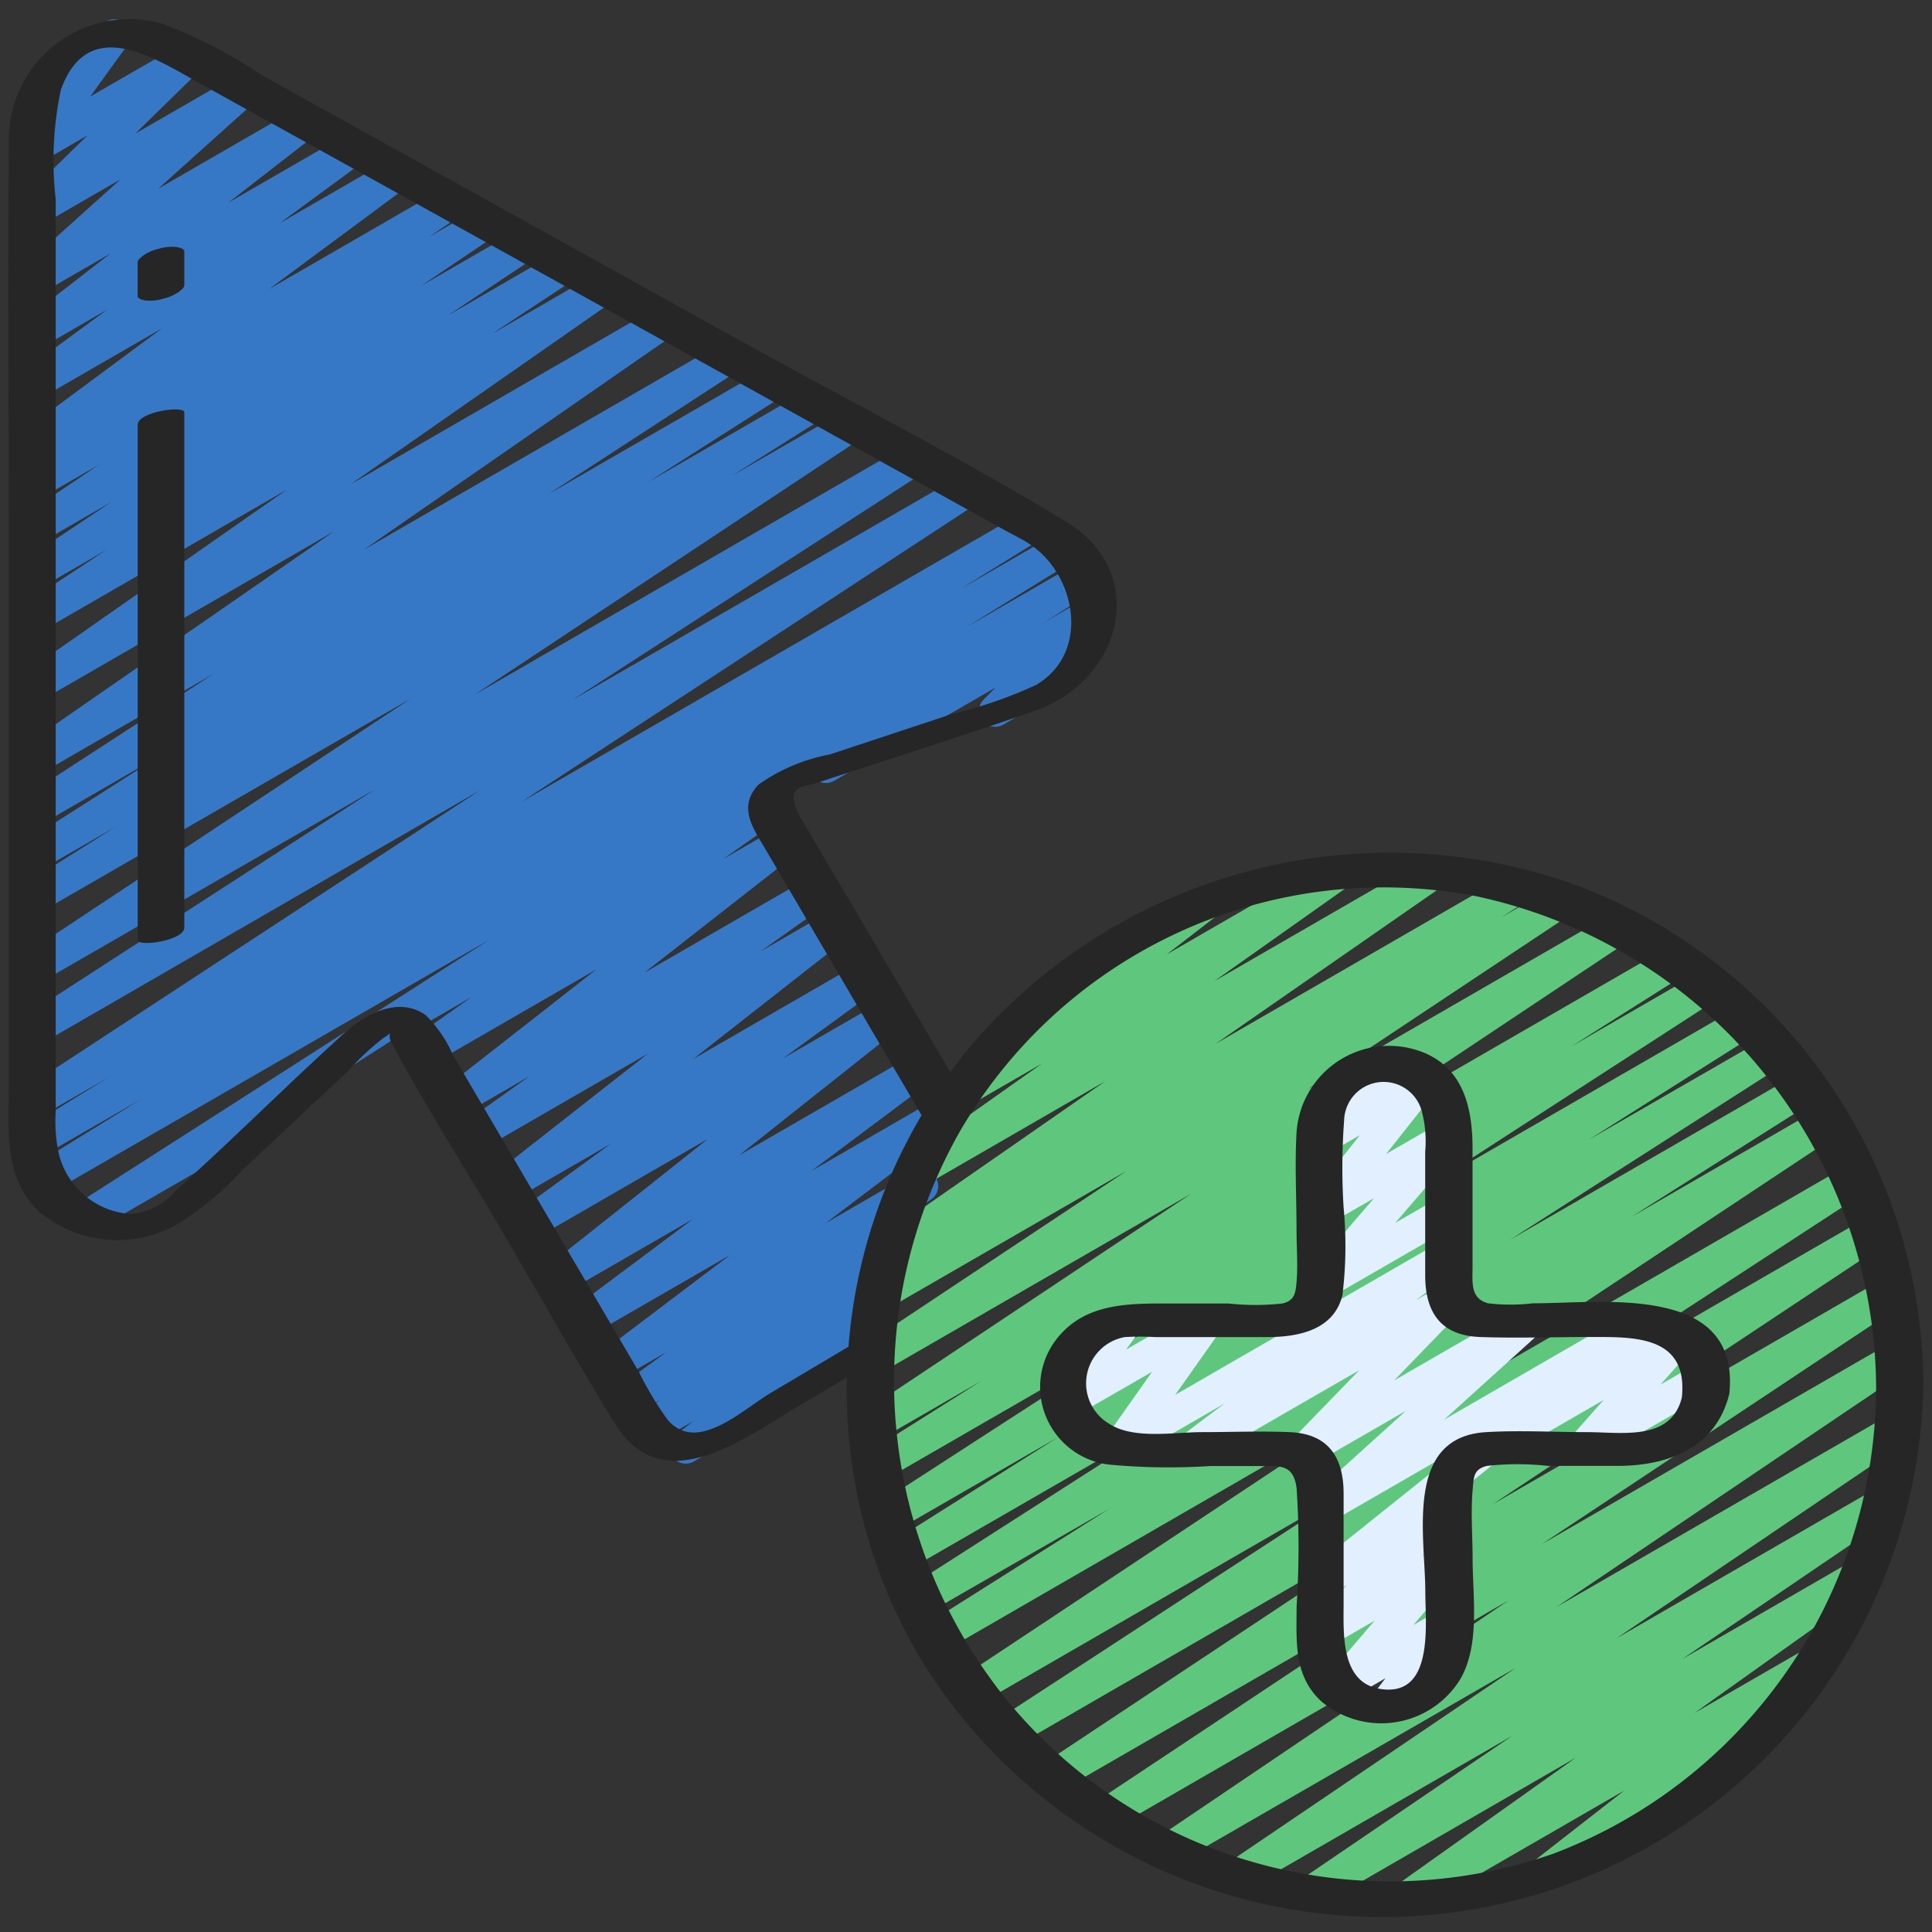 <?xml version="1.0"?>
<svg xmlns="http://www.w3.org/2000/svg" id="icons" viewBox="0 0 60 60" width="512" height="512"><rect x="0" y="0" width="60" height="60" fill="#333333" stroke="none"/><path d="M21.293,45.454a.5.5,0,0,1-.307-.894l.549-.427-1.14.658a.5.5,0,0,1-.546-.836l.658-.483-.72.415a.5.5,0,0,1-.544-.837L20.7,41.989l-1.514.874a.5.5,0,0,1-.552-.831l4.035-3.054-4.306,2.485a.5.5,0,0,1-.549-.833l3.709-2.773-3.941,2.276a.5.5,0,0,1-.561-.824l4.967-3.941-5.38,3.106a.5.5,0,0,1-.544-.837l2.9-2.112-3.053,1.763a.5.5,0,0,1-.558-.826l4.768-3.74-5.147,2.971a.5.5,0,0,1-.54-.839l2.019-1.437-2.1,1.214a.5.5,0,0,1-.559-.826l4.728-3.7-5.1,2.944a.5.5,0,0,1-.538-.841l1.763-1.245-2.053,1.185a.5.5,0,1,1-.5-.865L23.674,24.6a.5.5,0,0,1,.538.841l-1.765,1.246,1.729-1a.5.5,0,0,1,.558.826l-4.729,3.7,5.1-2.945a.5.5,0,0,1,.54.839l-2.02,1.437,2.105-1.215a.5.5,0,0,1,.559.826l-4.767,3.739,5.146-2.971a.5.5,0,0,1,.544.837l-2.9,2.113,3.056-1.765a.5.5,0,0,1,.561.825l-4.969,3.942,5.385-3.108a.5.5,0,0,1,.549.833l-3.7,2.769L29.124,34.1a.5.5,0,0,1,.552.831l-4.039,3.058L28.4,36.393a.5.5,0,0,1,.543.836l-1.447,1.053.361-.207a.5.5,0,0,1,.545.836l-.88.648a.5.5,0,0,1,.394.886l-.84.653a.5.5,0,0,1,.468.249.5.5,0,0,1-.183.682l-5.814,3.358A.491.491,0,0,1,21.293,45.454Z" fill="#3778c6"/><path d="M25.646,24.317a.5.5,0,0,1-.25-.932L33.688,18.6a.5.5,0,0,1,.6.786l-.742.743a.5.5,0,0,1,.134.919L31.148,22.51a.5.5,0,0,1-.6-.786l.371-.372L25.9,24.25A.5.5,0,0,1,25.646,24.317Z" fill="#3778c6"/><path d="M2.653,38.311a.5.5,0,0,1-.269-.921L15.2,29.182,1.628,37.015a.5.5,0,0,1-.513-.859l3.307-2.044L1.318,35.9a.5.5,0,0,1-.512-.858l2.558-1.581-2.084,1.2a.5.5,0,0,1-.523-.851l14.158-9.272L1.28,32.417a.5.5,0,0,1-.521-.853l10.888-7.049L1.28,30.5a.5.5,0,0,1-.526-.85L12.748,21.7,1.28,28.316a.5.5,0,0,1-.516-.855l2.83-1.787L1.28,27.01a.5.5,0,0,1-.519-.855l4.207-2.686L1.28,25.6a.5.5,0,0,1-.522-.852l5.888-3.831-5.367,3.1a.5.5,0,0,1-.535-.844l9.638-6.676-9.1,5.255a.5.5,0,0,1-.536-.843L8.919,15.2l-7.64,4.41a.5.5,0,0,1-.525-.849l2.552-1.685-2.027,1.17A.5.5,0,0,1,.751,17.4l2.707-1.81L1.279,16.845A.5.5,0,0,1,.749,16l2.313-1.561L1.279,15.465a.5.5,0,0,1-.529-.848l.976-.657-.447.258a.5.5,0,0,1-.548-.834l4.306-3.191L1.279,12.362A.5.5,0,0,1,.61,12.2a.5.5,0,0,1,.123-.677l2.6-1.91L1.279,10.8a.5.5,0,0,1-.556-.827L3.434,7.87,1.279,9.113a.5.5,0,0,1-.584-.8L3.739,5.572l-2.46,1.42a.5.5,0,0,1-.6-.79l2.041-2-1.442.832a.5.5,0,0,1-.655-.725L1.792,2.691a.5.5,0,0,1-.624-.212A.5.5,0,0,1,1.351,1.8L3.31.665a.5.5,0,0,1,.655.726L2.8,3,5.646,1.359a.5.5,0,0,1,.6.79L4.2,4.15,7.375,2.319a.5.5,0,0,1,.584.805L4.916,5.859l4.332-2.5a.5.5,0,0,1,.557.828L7.092,6.294l3.649-2.106a.5.5,0,0,1,.546.835l-2.6,1.909,3.431-1.981a.5.5,0,0,1,.548.834L8.358,8.977l5.4-3.117a.5.5,0,0,1,.529.848l-.973.654,1.544-.89a.5.5,0,0,1,.531.846L13.066,8.886l3.011-1.738A.5.5,0,0,1,16.605,8l-2.7,1.8,3.4-1.966a.5.5,0,0,1,.526.85l-2.563,1.691L18.52,8.5a.5.5,0,0,1,.536.843l-8.171,5.7,9.522-5.5a.5.5,0,0,1,.535.844L11.3,17.071l11.1-6.41a.5.5,0,0,1,.523.852l-5.885,3.829,6.762-3.9a.5.5,0,0,1,.519.855l-4.2,2.681,4.926-2.844a.5.5,0,0,1,.516.855l-2.837,1.791,3.475-2a.5.5,0,0,1,.526.849L14.742,21.573l13.394-7.732a.5.5,0,0,1,.521.852l-10.889,7.05L29.829,14.78a.5.5,0,0,1,.524.851L16.19,24.905l15.627-9.021a.5.5,0,0,1,.513.858L29.8,18.308l3-1.731a.5.5,0,0,1,.513.859l-3.331,2.058,3.476-2.007a.5.5,0,0,1,.52.854L9.83,33.807a.5.5,0,0,1-.23.57L2.9,38.243A.5.5,0,0,1,2.653,38.311Z" fill="#3778c6"/><path d="M43.733,59.4a.5.5,0,0,1-.29-.907l5.5-3.909L40.954,59.2a.5.5,0,0,1-.531-.845l6.537-4.445-8.271,4.775a.5.5,0,0,1-.53-.847l8.916-6.042L36.551,57.868a.5.5,0,0,1-.53-.847L46.854,49.7,34.579,56.791a.5.5,0,0,1-.526-.849l11.119-7.386L32.935,55.62a.5.5,0,0,1-.527-.849L44.526,46.73l-12.985,7.5a.5.5,0,0,1-.523-.852L41.876,46.3l-11.426,6.6a.5.5,0,0,1-.526-.85l13.1-8.688-13.677,7.9a.5.5,0,0,1-.517-.856l5.614-3.545L28.8,50.107a.5.5,0,0,1-.52-.853l8.5-5.447L28.21,48.753a.5.5,0,0,1-.518-.856l5.155-3.256-4.978,2.873a.5.5,0,0,1-.521-.853l8.941-5.788-8.784,5.071a.5.5,0,0,1-.517-.855l3.484-2.2-3.081,1.778a.5.5,0,0,1-.528-.849l10.124-6.743-9.635,5.563a.5.5,0,0,1-.527-.849l8.161-5.425L27.527,40.67a.5.5,0,0,1-.518-.855l.818-.521a.5.5,0,0,1-.468-.877l6.971-4.842L28.8,36.77a.5.5,0,0,1-.539-.841l4.1-2.9-2.1,1.212a.5.5,0,0,1-.556-.828l2.807-2.165a.5.5,0,0,1-.052-.891l4.827-2.788a.5.5,0,0,1,.556.829l-1.607,1.24,5.031-2.905a.5.5,0,0,1,.539.841l-4.1,2.9,6.489-3.746a.5.5,0,0,1,.536.843L37.76,32.411l9.055-5.228a.5.5,0,0,1,.519.854l-.719.458,1.607-.927a.5.5,0,0,1,.526.849l-8.156,5.422,9.422-5.44a.5.5,0,0,1,.527.849L40.412,35.995l11.344-6.549a.5.5,0,0,1,.516.856l-3.479,2.2L52.8,30.186a.5.5,0,0,1,.521.852l-8.936,5.785,9.587-5.535a.5.5,0,0,1,.517.856L49.334,35.4l5.551-3.2a.5.5,0,0,1,.519.854L46.9,38.5l8.849-5.108a.5.5,0,0,1,.517.855L50.649,37.8l5.836-3.369a.5.5,0,0,1,.527.849l-13.1,8.689L57.349,36.21a.5.5,0,0,1,.523.852L47.021,44.137l10.928-6.31a.5.5,0,0,1,.527.85l-12.119,8.04,12.108-6.99a.5.5,0,0,1,.526.848L47.878,47.958l10.768-6.217a.5.5,0,0,1,.531.847L48.34,49.907l10.253-5.919a.5.5,0,0,1,.53.847L50.2,50.881l8.041-4.642a.5.5,0,0,1,.531.846l-6.533,4.441,5.334-3.079a.5.5,0,0,1,.54.84L52.622,53.2l3.552-2.05a.5.5,0,0,1,.557.827L53.6,54.411a.5.5,0,0,1,.239.933L48.289,58.55a.5.5,0,0,1-.558-.827l2.713-2.117-6.461,3.731A.491.491,0,0,1,43.733,59.4Z" fill="#5fc77d"/><path d="M46.224,45.471a.5.5,0,0,1-.25-.933l6-3.461a.5.5,0,0,1,.624.765L51.568,43l1.095-.632a.5.5,0,1,1,.5.865L49.4,45.4a.5.5,0,0,1-.624-.764l1.027-1.159L46.474,45.4A.5.5,0,0,1,46.224,45.471Z" fill="#e1efff"/><path d="M43.044,53.426a.5.5,0,0,1-.4-.806l.383-.5-1.162.67a.5.5,0,0,1-.63-.758l1.455-1.7-1.414.816a.5.5,0,0,1-.6-.789l1.147-1.129-.548.316a.5.5,0,0,1-.562-.823l4.924-3.94L41.279,47.3a.5.5,0,0,1-.586-.8l2.97-2.687L40.7,45.523a.5.5,0,0,1-.609-.78l2.121-2.189L37.276,45.4a.5.5,0,0,1-.549-.832l1.3-.98-3,1.732a.5.5,0,0,1-.658-.72l1.412-2-2.365,1.365a.5.5,0,0,1-.653-.728l.565-.772a.5.5,0,0,1-.2-.931l1.62-.935a.5.5,0,0,1,.653.727l-.429.587,2.28-1.315a.5.5,0,0,1,.658.72l-1.412,2,8.222-4.746a.5.5,0,0,1,.55.832l-1.3.977.841-.486a.5.5,0,0,1,.609.781L43.3,42.868,47.234,40.6a.5.5,0,0,1,.586.8l-2.97,2.688,6-3.467a.5.5,0,0,1,.563.823l-6.2,4.962a.482.482,0,0,1,.15.132.5.5,0,0,1-.047.659l-1.147,1.129.548-.315a.5.5,0,0,1,.63.758l-1.456,1.7.826-.477a.5.5,0,0,1,.645.738l-.631.819a.5.5,0,0,1,.11.912l-1.551.895A.49.49,0,0,1,43.044,53.426Z" fill="#e1efff"/><path d="M41.03,40.386a.5.5,0,0,1-.379-.826l2.02-2.348-1.392.8a.5.5,0,0,1-.641-.744l1.593-2.014-.952.55a.5.5,0,0,1-.633-.753L41.2,34.4a.5.5,0,0,1-.025-.879l1.547-.893a.5.5,0,0,1,.634.753l-.129.154L44,33.084a.5.5,0,0,1,.628.1.5.5,0,0,1,.014.638l-1.594,2.015,1.675-.967a.5.5,0,0,1,.629.759l-2.02,2.347,1.392-.8a.5.5,0,0,1,.5.865L41.28,40.318A.49.49,0,0,1,41.03,40.386Z" fill="#e1efff"/><path d="M48.79,27.43a17.13,17.13,0,0,0-18.6,5c-.239.281-.461.573-.678.867l-2.742-4.671c-.589-1-1.2-2-1.766-3.008a2.32,2.32,0,0,1-.336-.673c-.1-.56.252-.481.763-.651,2.24-.741,4.5-1.446,6.721-2.225,2.683-.939,3.6-4.276.929-5.887-3.383-2.043-6.935-3.848-10.39-5.766L8.121,2.329a14.882,14.882,0,0,0-3.1-1.6A3.743,3.743,0,0,0,.276,4.37c-.042,4.422,0,8.847,0,13.269v15.97c0,1.405-.2,2.961.943,4.021a3.782,3.782,0,0,0,4.21.437,9.539,9.539,0,0,0,2.089-1.722L10.8,33.273a8.013,8.013,0,0,1,1.1-1.031c.4-.246.073-.2.269.163,1.064,1.98,2.284,3.89,3.422,5.827,1.171,1.995,2.3,4.026,3.516,5.99,1.467,2.358,3.926.5,5.615-.506l1.58-.938a16.324,16.324,0,0,0,2.3,8.76,16.813,16.813,0,0,0,31.128-8.591A16.633,16.633,0,0,0,48.79,27.43ZM23.945,43.252c-.887.527-2.3,1.908-3.209.843a10.216,10.216,0,0,1-.893-1.488L17.98,39.433q-1.956-3.33-3.91-6.66a3.92,3.92,0,0,0-.855-1.251c-.858-.6-1.891-.013-2.549.586-1.774,1.611-3.471,3.308-5.253,4.91A1.938,1.938,0,0,1,4.03,37.7a2.464,2.464,0,0,1-2.2-1.855,4.77,4.77,0,0,1-.1-1.322V6.187a10.642,10.642,0,0,1,.16-3.4c.862-2.373,2.949-.956,4.358-.174L31.189,16.458c.256.142.53.271.776.431,1.454.945,1.921,3.39.2,4.388a13.853,13.853,0,0,1-2.585.892l-3.815,1.263a5.577,5.577,0,0,0-2.206.933c-.667.7-.162,1.369.225,2.029L27.7,33.069l.92,1.566a16.609,16.609,0,0,0-2.269,7.188ZM48.238,57.569a15.39,15.39,0,0,1-16.986-4.793A15.739,15.739,0,0,1,29.8,35.155a15.212,15.212,0,0,1,16.054-7.32A15.706,15.706,0,0,1,58.265,43.053,15.534,15.534,0,0,1,48.238,57.569Z" fill="#262626"/><path d="M47.6,40.476a6.017,6.017,0,0,1-1.381,0c-.559-.146-.488-.647-.488-1.1v-3.72c0-1.388-.354-2.695-1.892-3.09a2.88,2.88,0,0,0-3.574,2.608c-.057,1,0,2.028,0,3.033,0,.53.046,1.083,0,1.611-.033.377-.075.572-.438.663a7.7,7.7,0,0,1-1.676,0H36.08c-1.284,0-2.558.066-3.371,1.247a2.428,2.428,0,0,0,1.761,3.759,20.041,20.041,0,0,0,3.119.042h1.886c.5,0,.718.151.792.688a28,28,0,0,1,0,3.664c0,1.074-.106,2.157.772,2.96a2.884,2.884,0,0,0,4.269-.625c.677-1.07.425-2.627.425-3.829,0-.688-.059-1.41,0-2.1.037-.42.022-.656.444-.762a8.621,8.621,0,0,1,1.9,0h2.15c1.573,0,3.067-.555,3.478-2.24C54.059,39.847,49.763,40.476,47.6,40.476Zm1.682,4c-1.036,0-2.093-.061-3.127,0-2.554.153-1.89,3.22-1.89,4.984,0,.933.256,3.07-1.2,3.011s-1.338-1.712-1.338-2.709V46.389c0-1.117-.46-1.863-1.677-1.913-.907-.037-1.823,0-2.73,0-.844,0-2.116.234-2.869-.257a1.459,1.459,0,0,1,.482-2.695,8.015,8.015,0,0,1,.93,0h3.493c.956,0,2.081-.214,2.336-1.315a12.648,12.648,0,0,0,.035-2.71,19.7,19.7,0,0,1,.016-2.706,1.227,1.227,0,0,1,2.425-.229,3.645,3.645,0,0,1,.093,1.2v3.845c0,1.133.473,1.869,1.707,1.913,1.138.04,2.285,0,3.424,0,1.33,0,3.039-.063,2.84,1.875C51.9,44.768,50.359,44.476,49.284,44.476Z" fill="#262626"/><path d="M5.46,7.669a1.453,1.453,0,0,0-.533.057,1.41,1.41,0,0,0-.491.218l-.1.086a.185.185,0,0,0-.061.165v1c0,.1.214.132.264.138a1.475,1.475,0,0,0,.533-.057,1.429,1.429,0,0,0,.491-.218l.1-.086a.185.185,0,0,0,.061-.165v-1C5.724,7.709,5.51,7.675,5.46,7.669Z" fill="#262626"/><path d="M4.276,13.194v16c0,.222,1.448.021,1.448-.388v-16C5.724,12.585,4.276,12.785,4.276,13.194Z" fill="#262626"/></svg>
